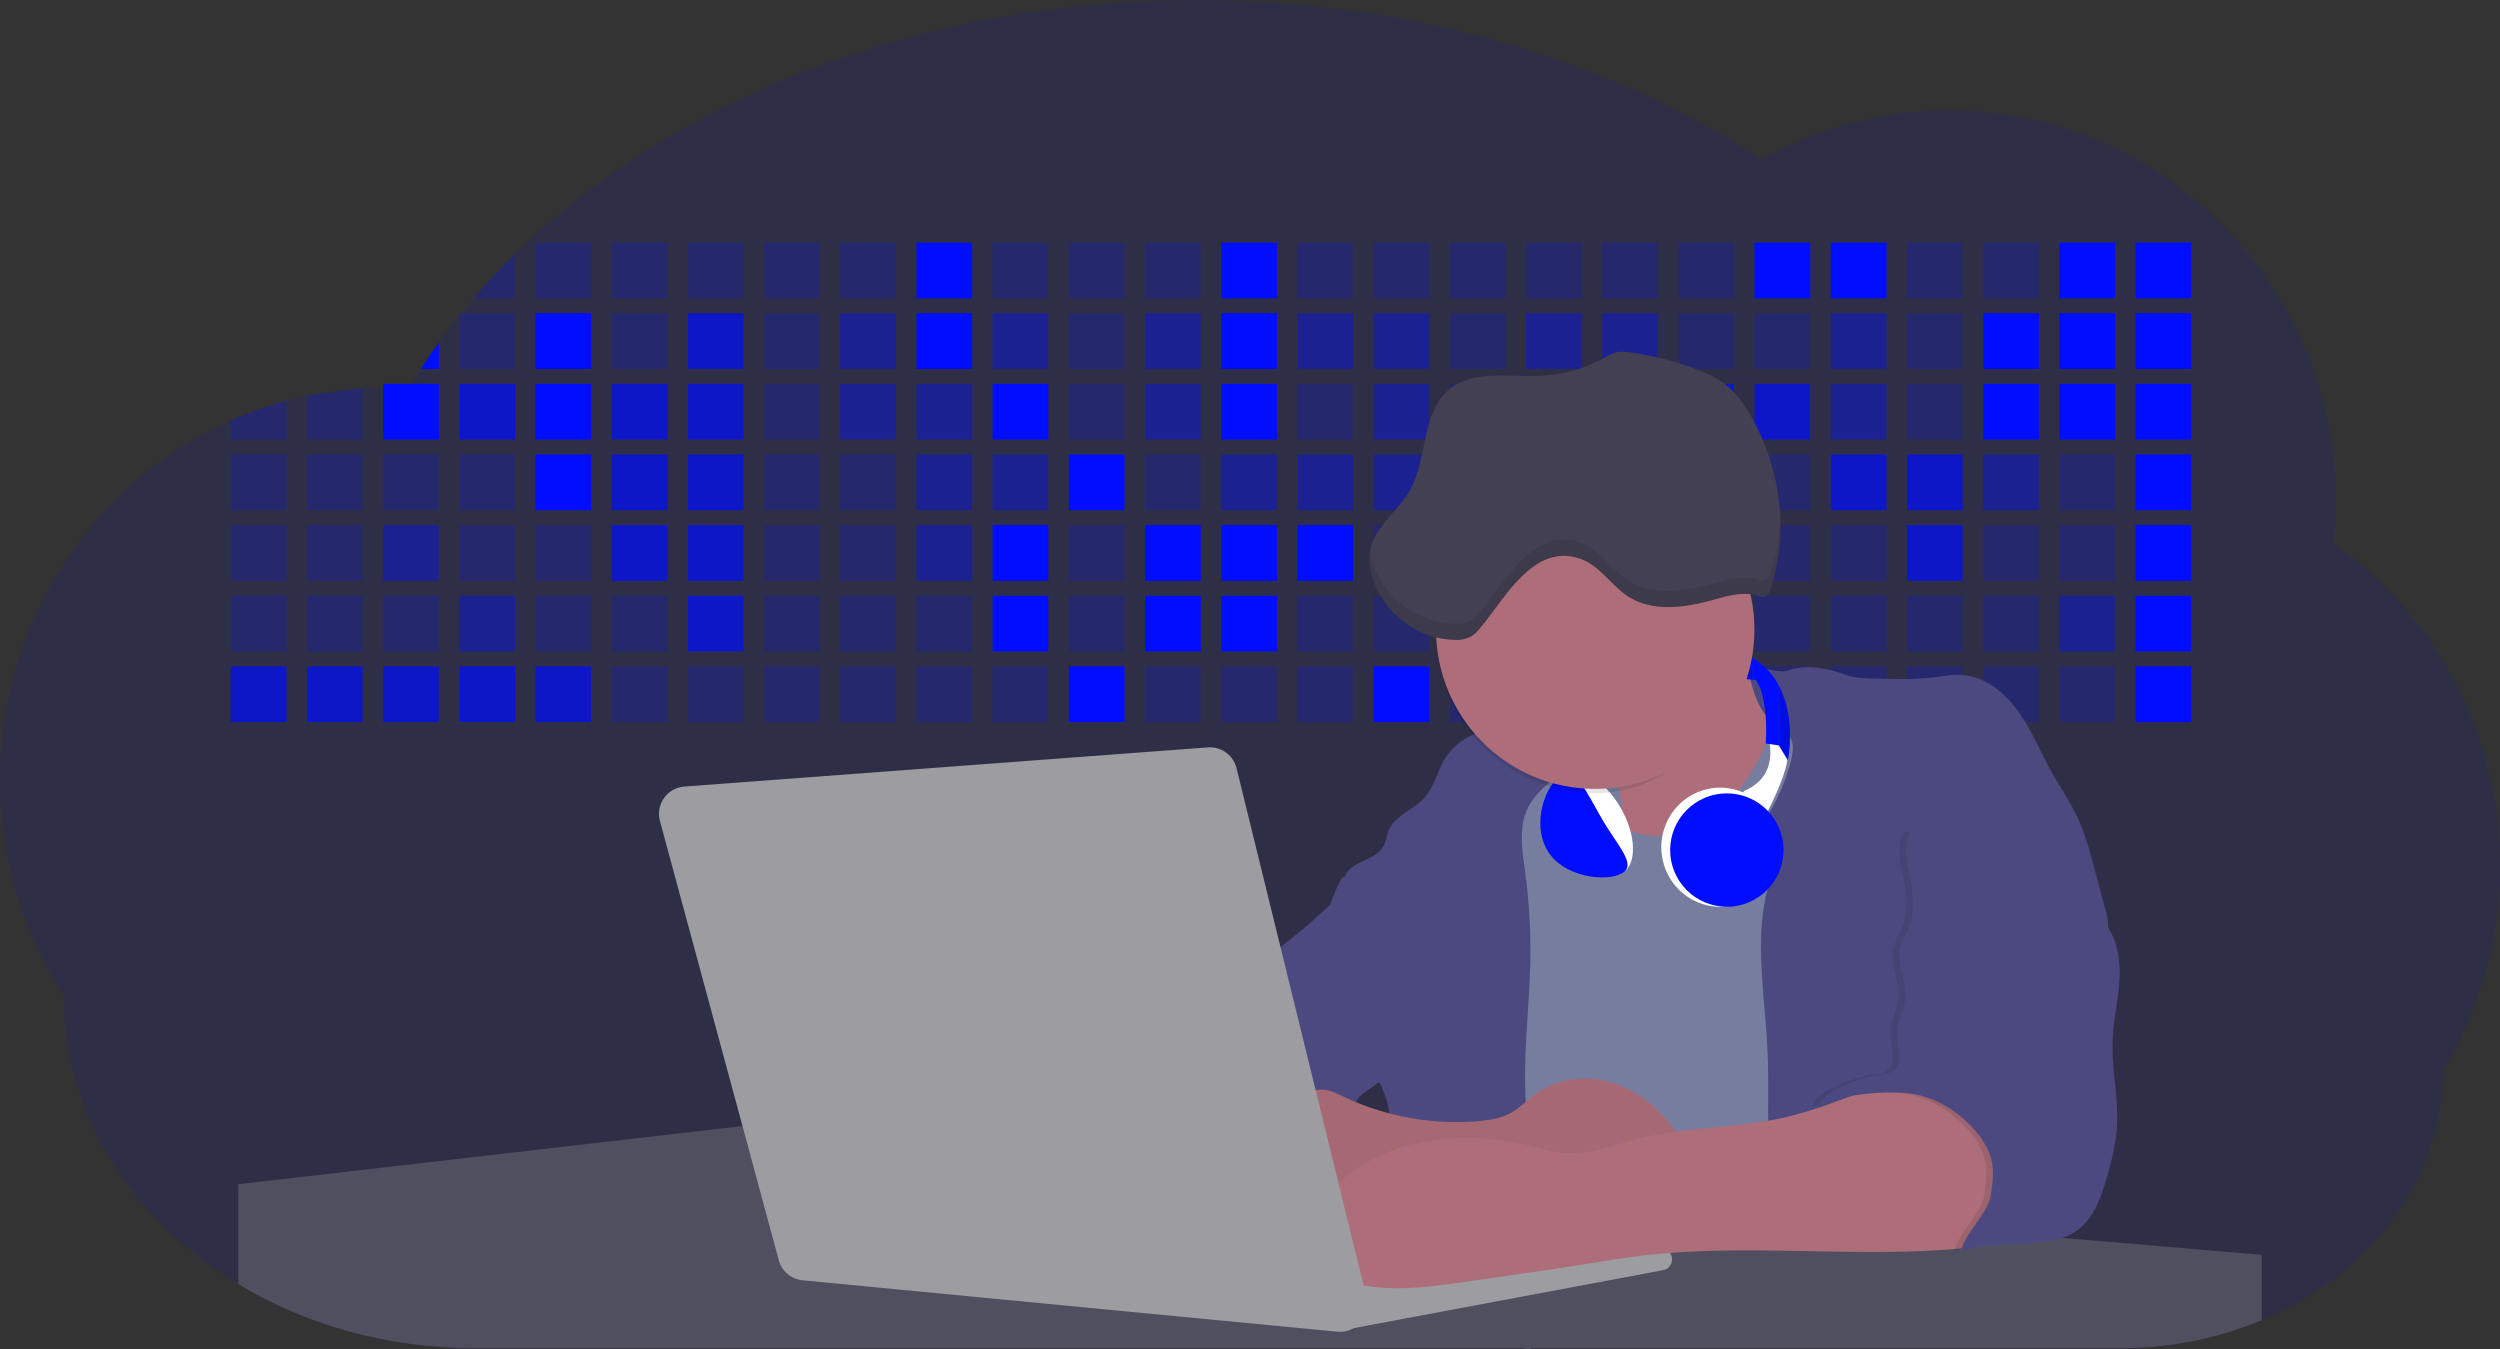 <svg id="aa7bae02-e79e-4d6b-a496-aba15f39787c" xmlns="http://www.w3.org/2000/svg" width="1144" height="617.32" viewBox="0 0 1144 617.32"><rect x="0" y="0" width="1144" height="617.32" fill="#333333" stroke="none"/><path d="M1172,537.57a181.92,181.92,0,0,1-6.85,49.6,180.06,180.06,0,0,1-19.27,44.28c0,50.1-33.82,93.4-82.91,114a167.3,167.3,0,0,1-64.73,12.8H245.17c-40.25,0-77.55-10.86-108.14-29.36A185.76,185.76,0,0,1,112.2,711c-34-29.22-55.08-69.6-55.08-114.2A180.5,180.5,0,0,1,28,498.08c0-73.36,43.39-136.44,105.55-164.29a174.52,174.52,0,0,1,25.51-9.12q4.63-1.26,9.36-2.26a175.39,175.39,0,0,1,25.51-3.5q4.65-.29,9.35-.33H205c3.46,0,6.89.12,10.3.32l1.12-1.9q2.06-3.44,4.22-6.81,3.9-6.14,8.18-12.1,4.48-6.29,9.35-12.38l.83-1q2.76-3.44,5.64-6.8,9-10.49,19-20.35c72.11-70.68,185.08-116.18,312.08-116.18,98.82,0,189.15,27.55,258.34,73.07A174.18,174.18,0,0,1,920,191.86c97.74,0,177,80.37,177,179.51a184.9,184.9,0,0,1-1,18.78A180,180,0,0,1,1172,537.57Z" transform="translate(-28 -141.34)" fill="#000dff" opacity="0.1"/><path d="M263.66,257.52v20.35h-19Q253.59,267.39,263.66,257.52Z" transform="translate(-28 -141.34)" fill="#000dff" opacity="0.2"/><rect x="245.02" y="111.02" width="25.51" height="25.51" fill="#000dff" opacity="0.2"/><rect x="279.88" y="111.02" width="25.51" height="25.51" fill="#000dff" opacity="0.2"/><rect x="314.75" y="111.02" width="25.51" height="25.51" fill="#000dff" opacity="0.2"/><rect x="349.61" y="111.02" width="25.51" height="25.51" fill="#000dff" opacity="0.2"/><rect x="384.48" y="111.02" width="25.51" height="25.51" fill="#000dff" opacity="0.2"/><rect x="419.35" y="111.02" width="25.51" height="25.51" fill="#000dff"/><rect x="454.21" y="111.02" width="25.51" height="25.51" fill="#000dff" opacity="0.2"/><rect x="489.08" y="111.02" width="25.51" height="25.51" fill="#000dff" opacity="0.2"/><rect x="523.94" y="111.02" width="25.51" height="25.51" fill="#000dff" opacity="0.2"/><rect x="558.81" y="111.02" width="25.51" height="25.51" fill="#000dff"/><rect x="593.68" y="111.02" width="25.51" height="25.51" fill="#000dff" opacity="0.2"/><rect x="628.54" y="111.02" width="25.51" height="25.51" fill="#000dff" opacity="0.2"/><rect x="663.41" y="111.02" width="25.51" height="25.51" fill="#000dff" opacity="0.2"/><rect x="698.28" y="111.02" width="25.51" height="25.51" fill="#000dff" opacity="0.2"/><rect x="733.14" y="111.02" width="25.51" height="25.51" fill="#000dff" opacity="0.2"/><rect x="768.01" y="111.02" width="25.51" height="25.51" fill="#000dff" opacity="0.2"/><rect x="802.87" y="111.02" width="25.51" height="25.51" fill="#000dff"/><rect x="837.74" y="111.02" width="25.51" height="25.51" fill="#000dff"/><rect x="872.61" y="111.02" width="25.51" height="25.51" fill="#000dff" opacity="0.2"/><rect x="907.47" y="111.02" width="25.51" height="25.51" fill="#000dff" opacity="0.2"/><rect x="942.34" y="111.02" width="25.51" height="25.51" fill="#000dff"/><rect x="977.2" y="111.02" width="25.51" height="25.51" fill="#000dff"/><path d="M228.8,298.08v12.1h-8.18Q224.52,304,228.8,298.08Z" transform="translate(-28 -141.34)" fill="#000dff"/><rect x="210.15" y="143.33" width="25.51" height="25.51" fill="#000dff" opacity="0.2"/><rect x="245.02" y="143.33" width="25.51" height="25.51" fill="#000dff"/><rect x="279.88" y="143.33" width="25.51" height="25.51" fill="#000dff" opacity="0.2"/><rect x="314.75" y="143.33" width="25.51" height="25.51" fill="#000dff" opacity="0.7"/><rect x="349.61" y="143.33" width="25.51" height="25.51" fill="#000dff" opacity="0.2"/><rect x="384.48" y="143.33" width="25.51" height="25.51" fill="#000dff" opacity="0.4"/><rect x="419.35" y="143.33" width="25.51" height="25.51" fill="#000dff"/><rect x="454.21" y="143.33" width="25.51" height="25.51" fill="#000dff" opacity="0.4"/><rect x="489.08" y="143.33" width="25.51" height="25.51" fill="#000dff" opacity="0.2"/><rect x="523.94" y="143.33" width="25.51" height="25.51" fill="#000dff" opacity="0.4"/><rect x="558.81" y="143.33" width="25.51" height="25.51" fill="#000dff"/><rect x="593.68" y="143.33" width="25.51" height="25.51" fill="#000dff" opacity="0.4"/><rect x="628.54" y="143.33" width="25.51" height="25.51" fill="#000dff" opacity="0.4"/><rect x="663.41" y="143.33" width="25.51" height="25.51" fill="#000dff" opacity="0.2"/><rect x="698.28" y="143.33" width="25.51" height="25.51" fill="#000dff" opacity="0.4"/><rect x="733.14" y="143.33" width="25.51" height="25.51" fill="#000dff" opacity="0.4"/><rect x="768.01" y="143.33" width="25.51" height="25.51" fill="#000dff" opacity="0.2"/><rect x="802.87" y="143.33" width="25.51" height="25.51" fill="#000dff" opacity="0.2"/><rect x="837.74" y="143.33" width="25.51" height="25.51" fill="#000dff" opacity="0.4"/><rect x="872.61" y="143.33" width="25.51" height="25.51" fill="#000dff" opacity="0.2"/><rect x="907.47" y="143.33" width="25.51" height="25.51" fill="#000dff"/><rect x="942.34" y="143.33" width="25.51" height="25.51" fill="#000dff"/><rect x="977.2" y="143.33" width="25.51" height="25.51" fill="#000dff"/><path d="M159.06,324.67V342.5H133.55v-8.71A174.52,174.52,0,0,1,159.06,324.67Z" transform="translate(-28 -141.34)" fill="#000dff" opacity="0.2"/><polygon points="165.93 177.57 165.93 201.16 140.42 201.16 140.42 181.07 165.93 177.57" fill="#000dff" opacity="0.2"/><rect x="175.28" y="175.65" width="25.51" height="25.51" fill="#000dff"/><rect x="210.15" y="175.65" width="25.51" height="25.51" fill="#000dff" opacity="0.7"/><rect x="245.02" y="175.65" width="25.51" height="25.51" fill="#000dff"/><rect x="279.88" y="175.65" width="25.51" height="25.51" fill="#000dff" opacity="0.7"/><rect x="314.75" y="175.65" width="25.51" height="25.51" fill="#000dff" opacity="0.7"/><rect x="349.61" y="175.65" width="25.51" height="25.51" fill="#000dff" opacity="0.2"/><rect x="384.48" y="175.65" width="25.51" height="25.51" fill="#000dff" opacity="0.4"/><rect x="419.35" y="175.65" width="25.51" height="25.51" fill="#000dff" opacity="0.4"/><rect x="454.21" y="175.65" width="25.51" height="25.51" fill="#000dff"/><rect x="489.08" y="175.65" width="25.51" height="25.51" fill="#000dff" opacity="0.2"/><rect x="523.94" y="175.65" width="25.51" height="25.51" fill="#000dff" opacity="0.4"/><rect x="558.81" y="175.65" width="25.51" height="25.51" fill="#000dff"/><rect x="593.68" y="175.65" width="25.51" height="25.51" fill="#000dff" opacity="0.2"/><rect x="628.54" y="175.65" width="25.51" height="25.51" fill="#000dff" opacity="0.4"/><rect x="663.41" y="175.65" width="25.51" height="25.51" fill="#000dff" opacity="0.2"/><rect x="698.28" y="175.65" width="25.51" height="25.51" fill="#000dff"/><rect x="733.14" y="175.65" width="25.51" height="25.51" fill="#000dff" opacity="0.2"/><rect x="768.01" y="175.65" width="25.51" height="25.51" fill="#000dff" opacity="0.7"/><rect x="802.87" y="175.65" width="25.51" height="25.51" fill="#000dff" opacity="0.7"/><rect x="837.74" y="175.65" width="25.51" height="25.51" fill="#000dff" opacity="0.4"/><rect x="872.61" y="175.65" width="25.51" height="25.51" fill="#000dff" opacity="0.2"/><rect x="907.47" y="175.65" width="25.51" height="25.51" fill="#000dff"/><rect x="942.34" y="175.65" width="25.51" height="25.51" fill="#000dff"/><rect x="977.2" y="175.65" width="25.51" height="25.51" fill="#000dff"/><rect x="105.55" y="207.96" width="25.51" height="25.51" fill="#000dff" opacity="0.2"/><rect x="140.42" y="207.96" width="25.51" height="25.51" fill="#000dff" opacity="0.2"/><rect x="175.28" y="207.96" width="25.51" height="25.51" fill="#000dff" opacity="0.2"/><rect x="210.15" y="207.96" width="25.51" height="25.51" fill="#000dff" opacity="0.2"/><rect x="245.02" y="207.96" width="25.51" height="25.51" fill="#000dff"/><rect x="279.88" y="207.96" width="25.51" height="25.51" fill="#000dff" opacity="0.7"/><rect x="314.75" y="207.96" width="25.51" height="25.51" fill="#000dff" opacity="0.7"/><rect x="349.61" y="207.96" width="25.51" height="25.51" fill="#000dff" opacity="0.2"/><rect x="384.48" y="207.96" width="25.51" height="25.51" fill="#000dff" opacity="0.2"/><rect x="419.35" y="207.96" width="25.51" height="25.51" fill="#000dff" opacity="0.4"/><rect x="454.21" y="207.96" width="25.51" height="25.51" fill="#000dff" opacity="0.4"/><rect x="489.08" y="207.96" width="25.51" height="25.51" fill="#000dff"/><rect x="523.94" y="207.96" width="25.51" height="25.51" fill="#000dff" opacity="0.2"/><rect x="558.81" y="207.96" width="25.51" height="25.51" fill="#000dff" opacity="0.4"/><rect x="593.68" y="207.96" width="25.51" height="25.51" fill="#000dff" opacity="0.4"/><rect x="628.54" y="207.96" width="25.51" height="25.51" fill="#000dff" opacity="0.4"/><rect x="663.41" y="207.96" width="25.51" height="25.51" fill="#000dff" opacity="0.4"/><rect x="698.28" y="207.96" width="25.51" height="25.51" fill="#000dff" opacity="0.2"/><rect x="733.14" y="207.96" width="25.51" height="25.51" fill="#000dff" opacity="0.2"/><rect x="768.01" y="207.96" width="25.51" height="25.51" fill="#000dff" opacity="0.2"/><rect x="802.87" y="207.96" width="25.51" height="25.51" fill="#000dff" opacity="0.2"/><rect x="837.74" y="207.96" width="25.51" height="25.51" fill="#000dff" opacity="0.7"/><rect x="872.61" y="207.96" width="25.51" height="25.51" fill="#000dff" opacity="0.7"/><rect x="907.47" y="207.96" width="25.51" height="25.51" fill="#000dff" opacity="0.4"/><rect x="942.34" y="207.96" width="25.51" height="25.51" fill="#000dff" opacity="0.2"/><rect x="977.2" y="207.96" width="25.51" height="25.51" fill="#000dff"/><rect x="105.55" y="240.28" width="25.51" height="25.51" fill="#000dff" opacity="0.2"/><rect x="140.42" y="240.28" width="25.51" height="25.51" fill="#000dff" opacity="0.2"/><rect x="175.28" y="240.28" width="25.51" height="25.51" fill="#000dff" opacity="0.4"/><rect x="210.15" y="240.28" width="25.51" height="25.51" fill="#000dff" opacity="0.2"/><rect x="245.02" y="240.28" width="25.51" height="25.51" fill="#000dff" opacity="0.2"/><rect x="279.88" y="240.28" width="25.51" height="25.51" fill="#000dff" opacity="0.7"/><rect x="314.75" y="240.28" width="25.51" height="25.51" fill="#000dff" opacity="0.7"/><rect x="349.61" y="240.28" width="25.51" height="25.51" fill="#000dff" opacity="0.2"/><rect x="384.48" y="240.28" width="25.51" height="25.51" fill="#000dff" opacity="0.2"/><rect x="419.35" y="240.28" width="25.51" height="25.51" fill="#000dff" opacity="0.4"/><rect x="454.21" y="240.28" width="25.51" height="25.51" fill="#000dff"/><rect x="489.08" y="240.28" width="25.51" height="25.51" fill="#000dff" opacity="0.2"/><rect x="523.94" y="240.28" width="25.51" height="25.51" fill="#000dff"/><rect x="558.81" y="240.28" width="25.51" height="25.51" fill="#000dff"/><rect x="593.68" y="240.28" width="25.51" height="25.51" fill="#000dff"/><rect x="628.54" y="240.28" width="25.51" height="25.51" fill="#000dff" opacity="0.2"/><rect x="663.41" y="240.28" width="25.51" height="25.51" fill="#000dff"/><rect x="698.28" y="240.28" width="25.51" height="25.51" fill="#000dff" opacity="0.2"/><rect x="733.14" y="240.28" width="25.51" height="25.51" fill="#000dff" opacity="0.2"/><rect x="768.01" y="240.28" width="25.51" height="25.51" fill="#000dff" opacity="0.2"/><rect x="802.87" y="240.28" width="25.51" height="25.51" fill="#000dff" opacity="0.2"/><rect x="837.74" y="240.28" width="25.51" height="25.51" fill="#000dff" opacity="0.2"/><rect x="872.61" y="240.28" width="25.51" height="25.51" fill="#000dff" opacity="0.7"/><rect x="907.47" y="240.28" width="25.51" height="25.51" fill="#000dff" opacity="0.2"/><rect x="942.34" y="240.28" width="25.51" height="25.51" fill="#000dff" opacity="0.2"/><rect x="977.2" y="240.28" width="25.51" height="25.51" fill="#000dff"/><rect x="105.55" y="272.59" width="25.51" height="25.51" fill="#000dff" opacity="0.2"/><rect x="140.42" y="272.59" width="25.51" height="25.51" fill="#000dff" opacity="0.2"/><rect x="175.28" y="272.59" width="25.51" height="25.51" fill="#000dff" opacity="0.2"/><rect x="210.15" y="272.59" width="25.51" height="25.51" fill="#000dff" opacity="0.4"/><rect x="245.02" y="272.59" width="25.51" height="25.51" fill="#000dff" opacity="0.2"/><rect x="279.88" y="272.59" width="25.51" height="25.51" fill="#000dff" opacity="0.2"/><rect x="314.75" y="272.59" width="25.51" height="25.51" fill="#000dff" opacity="0.7"/><rect x="349.61" y="272.59" width="25.51" height="25.51" fill="#000dff" opacity="0.2"/><rect x="384.48" y="272.59" width="25.51" height="25.51" fill="#000dff" opacity="0.2"/><rect x="419.35" y="272.59" width="25.51" height="25.51" fill="#000dff" opacity="0.2"/><rect x="454.21" y="272.59" width="25.51" height="25.51" fill="#000dff"/><rect x="489.08" y="272.59" width="25.51" height="25.51" fill="#000dff" opacity="0.2"/><rect x="523.94" y="272.59" width="25.51" height="25.51" fill="#000dff"/><rect x="558.81" y="272.59" width="25.51" height="25.51" fill="#000dff"/><rect x="593.68" y="272.59" width="25.51" height="25.51" fill="#000dff" opacity="0.2"/><rect x="628.54" y="272.59" width="25.51" height="25.51" fill="#000dff" opacity="0.2"/><rect x="663.41" y="272.59" width="25.51" height="25.51" fill="#000dff" opacity="0.2"/><rect x="698.28" y="272.59" width="25.51" height="25.51" fill="#000dff" opacity="0.2"/><rect x="733.14" y="272.59" width="25.51" height="25.51" fill="#000dff" opacity="0.2"/><rect x="768.01" y="272.59" width="25.51" height="25.51" fill="#000dff" opacity="0.2"/><rect x="802.87" y="272.59" width="25.51" height="25.51" fill="#000dff" opacity="0.2"/><rect x="837.74" y="272.59" width="25.51" height="25.51" fill="#000dff" opacity="0.2"/><rect x="872.61" y="272.59" width="25.51" height="25.51" fill="#000dff" opacity="0.2"/><rect x="907.47" y="272.59" width="25.51" height="25.51" fill="#000dff" opacity="0.2"/><rect x="942.34" y="272.59" width="25.51" height="25.51" fill="#000dff" opacity="0.4"/><rect x="977.2" y="272.59" width="25.51" height="25.51" fill="#000dff"/><rect x="105.55" y="304.91" width="25.51" height="25.51" fill="#000dff" opacity="0.7"/><rect x="140.42" y="304.91" width="25.51" height="25.51" fill="#000dff" opacity="0.7"/><rect x="175.28" y="304.91" width="25.51" height="25.51" fill="#000dff" opacity="0.7"/><rect x="210.15" y="304.91" width="25.51" height="25.51" fill="#000dff" opacity="0.7"/><rect x="245.02" y="304.91" width="25.51" height="25.51" fill="#000dff" opacity="0.7"/><rect x="279.88" y="304.91" width="25.51" height="25.51" fill="#000dff" opacity="0.2"/><rect x="314.75" y="304.91" width="25.51" height="25.51" fill="#000dff" opacity="0.2"/><rect x="349.61" y="304.91" width="25.51" height="25.51" fill="#000dff" opacity="0.2"/><rect x="384.48" y="304.91" width="25.51" height="25.51" fill="#000dff" opacity="0.2"/><rect x="419.35" y="304.91" width="25.51" height="25.51" fill="#000dff" opacity="0.2"/><rect x="454.21" y="304.91" width="25.51" height="25.51" fill="#000dff" opacity="0.2"/><rect x="489.08" y="304.91" width="25.51" height="25.51" fill="#000dff"/><rect x="523.94" y="304.91" width="25.51" height="25.51" fill="#000dff" opacity="0.2"/><rect x="558.81" y="304.91" width="25.51" height="25.51" fill="#000dff" opacity="0.2"/><rect x="593.68" y="304.91" width="25.51" height="25.51" fill="#000dff" opacity="0.2"/><rect x="628.54" y="304.91" width="25.51" height="25.51" fill="#000dff"/><rect x="663.41" y="304.91" width="25.51" height="25.51" fill="#000dff" opacity="0.2"/><rect x="698.28" y="304.91" width="25.51" height="25.51" fill="#000dff" opacity="0.2"/><rect x="733.14" y="304.91" width="25.51" height="25.51" fill="#000dff" opacity="0.2"/><rect x="768.01" y="304.91" width="25.51" height="25.51" fill="#000dff" opacity="0.2"/><rect x="802.87" y="304.91" width="25.51" height="25.51" fill="#000dff" opacity="0.2"/><rect x="837.74" y="304.91" width="25.51" height="25.51" fill="#000dff" opacity="0.2"/><rect x="872.61" y="304.91" width="25.51" height="25.51" fill="#000dff" opacity="0.2"/><rect x="907.47" y="304.91" width="25.51" height="25.51" fill="#000dff" opacity="0.2"/><rect x="942.34" y="304.91" width="25.51" height="25.51" fill="#000dff" opacity="0.2"/><rect x="977.2" y="304.91" width="25.51" height="25.51" fill="#000dff"/><circle cx="734.52" cy="363.89" r="34.87" fill="#767d9f"/><path d="M760.71,460.87q5.22,22.78,8.86,45.9c.73,4.58,1.38,9.41-.28,13.74-1.39,3.61-4.22,6.43-6.44,9.59s-3.9,7.21-2.55,10.83,5.29,5.6,9.05,6.62c10.76,2.9,22.23.79,32.94-2.35a53.29,53.29,0,0,0,13.81-5.72c4.54-2.88,8.26-6.88,11.68-11,15.61-18.93,25.83-41.65,35.45-64.23a39.12,39.12,0,0,1-33.11-13.34c-3.94-4.63-6.83-11.08-4.61-16.74-6.51,3.57-14.24,3.81-21.25,6.25a75.49,75.49,0,0,0-12.5,6.15q-7.18,4.15-14.28,8.46C772.07,458.29,767,461.19,760.71,460.87Z" transform="translate(-28 -141.34)" fill="#ae6e79"/><path d="M833.64,487.05c-6.11,11.89-14.06,23.32-25.41,30.4s-26.63,9-38,2c-5.6-3.42-9.84-8.62-14.73-13s-11-8.13-17.57-7.56c-7.24.63-12.91,6.28-17.76,11.69-7.36,8.22-14.47,16.79-19.68,26.52-10,18.7-12.37,40.56-11.93,61.76s3.51,42.29,3.58,63.49c.1,26.08-4.32,51.95-8.79,77.64,41.1-5.06,82.25,6,123.44,10.19,26.36,2.71,52.92,2.65,79.42,2.58,4.66,0,9.62-.12,13.5-2.7a18.2,18.2,0,0,0,5.59-6.64c3.66-6.75,5.13-14.45,6.15-22.06,2.59-19.22,2.67-38.68,2.74-58.08.18-47,.35-94.17-5.62-140.8-1.47-11.47-3.35-23-7.75-33.73s-11.58-20.6-21.62-26.35c-6.45-3.7-21.4-10.14-29-6.41C841.67,460.15,837.73,479.09,833.64,487.05Z" transform="translate(-28 -141.34)" fill="#767d9f"/><path d="M836.68,619.77c-1.55-29-7.86-59.95,5.57-85.69,3.3-6.32-8.54-14.21-4.88-20.33a92.08,92.08,0,0,0,10.06-23.93c.76-2.89,1.37-5.95.65-8.85-1.33-5.29-6.56-8.44-11-11.66-4.9-3.56-7.42-14.41-9-20.28s12.57,1.2,18.26-.89c7.9-2.89,17.94-1.07,25.82,1.86,4.4,1.62,9.18,1.76,13.87,1.88,9.11.24,18.25.47,27.29-.65,4.06-.51,8.13-1.28,12.21-1.05,10.41.59,19.46,7.71,25.62,16.13s10.08,18.23,15.13,27.35c4.21,7.6,9.23,14.78,12.82,22.69,3.18,7,5.19,14.52,7.18,22l5.13,19.19a25.58,25.58,0,0,1,1.26,8.51c-.26,3.07-1.62,5.93-3,8.66A164.12,164.12,0,0,1,971,603.2c-10.79,13.23-23.89,25.16-30.3,41-2.5,6.17-3.89,12.73-5.16,19.27a707.94,707.94,0,0,0-10.9,79.15,174.2,174.2,0,0,0-36.52-12.21,177.61,177.61,0,0,0-19-3c-5.59-.58-12.8.52-18.12-1-8.9-2.53-9.88-17.58-11.23-25.46-2.16-12.55-2.59-25.32-2.67-38C837,648.53,837.45,634.14,836.68,619.77Z" transform="translate(-28 -141.34)" fill="#4c4981"/><path d="M641.23,565.54c4.21,24,8.85,48.07,18,70.62-.23.22-.46.42-.69.62-.81.69-1.65,1.34-2.53,2-2.05,1.44-4.3,2.66-6,4.54a8,8,0,0,0-1.5,2.45,5.48,5.48,0,0,0,0,4.47c-4.77,2.11-10.31,1.46-15.66,1.26-4.61-.17-9.08,0-12.78,2.53-5.14,3.54-6.69,10.34-7.52,16.52q-.46,3.38-.79,6.77-.32,3.15-.52,6.32a188.61,188.61,0,0,0-.19,21q.08,1.92.21,3.84c-16.34-.39-31.23-8.91-45.32-17.19-3.22-1.89-6.54-3.88-8.63-7A15.8,15.8,0,0,1,555,674c0-.51.09-1,.16-1.52a41.58,41.58,0,0,1,2.29-8.68,107.2,107.2,0,0,1,19.19-32.65c3.58-4.18,7.61-8.27,9.28-13.52.73-2.29,1-4.72,1.74-7,3.32-9.88,15.3-14.55,19.4-24.14,1-2.29,1.46-4.8,2.7-7a17.63,17.63,0,0,1,4.25-4.75c.73-.61,1.49-1.2,2.24-1.79q10.54-8.26,20.31-17.45,1.82-1.71,3.6-3.46A59.48,59.48,0,0,0,641.23,565.54Z" transform="translate(-28 -141.34)" fill="#4c4981"/><path d="M742,494.56c-1.44,1.52-3,2.95-4.53,4.37l-.41.37-1.62,1.5a39,39,0,0,0-7.55,8.79l-.17.28c-5.1,9.13-3.21,20.37-1.79,30.74a261.55,261.55,0,0,1,2.37,39c-.26,18-2.38,35.88-2.42,53.86,0,4.08.09,8.15.27,12.23.29,6.63.79,13.25,1.39,19.87.65,7.26,1.43,14.51,2.16,21.76.58,5.61,1.13,11.21,1.59,16.81.23,2.9.45,5.79.63,8.69.21,3.4.38,6.81.48,10.21h0c.07,2.16.11,4.31.11,6.47,0,1.23,0,2.45,0,3.67q0,3.51-.19,7-.2,4.49-.61,9c-.31,3.27-.86,6.84-3.16,9.14-.14.14-.29.27-.44.4l-3.24-.4a332.72,332.72,0,0,0-67.3-1.2c.49-3.38.94-6.75,1.38-10.14.2-1.6.4-3.21.59-4.82q.33-2.76.63-5.52c.23-2,.44-4,.64-6q.78-7.73,1.37-15.47.87-11.29,1.32-22.62.22-5.41.34-10.83.17-6.72.16-13.45,0-6.54-.11-13.1c0-1.44-.06-2.88-.18-4.31a27.35,27.35,0,0,0-.53-3.83,49.87,49.87,0,0,0-3-8.48c-.22-.52-.43-1-.64-1.55-.12-.27-.23-.55-.34-.82,5.76-5.13,9.86-12,13.8-18.76,6.39-10.89,12.93-22.26,14-34.84s-5.18-26.71-17.2-30.55c-3.27-1-6.73-1.28-10.1-1.87-3.18-.56-9.81-1.83-13.49-4.11q-3,3.08-6,6.05a22.15,22.15,0,0,1,2.17-8.71l1.42.07a2.71,2.71,0,0,1-.16-1c0-1.07.74-2.28,2.32-3.62,4.71-4,12.12-4.89,15.09-10.3,1.24-2.25,1.45-4.93,2.45-7.29,2.87-6.73,11.11-9.21,16.07-14.59s6.2-13,10.21-19a28.62,28.62,0,0,1,12-10c.4-.19.81-.38,1.22-.55,8.3-3.55,18.16-4.36,26.76-4.34,3.34,0,12,.1,16.24,1.79a5.32,5.32,0,0,1,1.85,1.13C752.37,480.61,745.34,491,742,494.56Z" transform="translate(-28 -141.34)" fill="#4c4981"/><path d="M642.72,542.69a60.88,60.88,0,0,1,46.74,4.87c7.2,4,13.66,9.58,17.62,16.78,5.95,10.8,5.69,23.82,5.27,36.15-.21,6.17-.48,12.56-3.2,18.1C706,625,700.06,629.4,694,633a42.24,42.24,0,0,1-12.32,5.33c-6.72,1.46-13.7.22-20.47-1-7.36-1.36-15.26-3-20.37-8.48-3-3.18-4.64-7.31-6.26-11.35q-3.49-8.75-7-17.48c-4.05-10.11-5.42-18.52-.07-28.37,2.43-4.49,5.4-8.69,7.8-13.21C636.51,556.14,640.81,543.28,642.72,542.69Z" transform="translate(-28 -141.34)" fill="#4c4981"/><path d="M1063,715.56v29.9a167.3,167.3,0,0,1-64.73,12.8H728.58c-.14.14-.29.27-.44.4l-3.24-.4H245.17c-40.25,0-77.55-10.86-108.14-29.36V683.25l230.72-26.63.18,0L502.29,668l34.77,3,18.06,1.53,37.38,3.17,19.23,1.63,28,2.38,3.94.33,20.18,1.71L691.23,684l38.5,3.26,64.18,5.45,45.15,3.83,74.14,6.29,14.1,1.19,1.52.13,1.32.11,18.62,1.58,20.44,1.74,2.37.2Z" transform="translate(-28 -141.34)" fill="#504f60"/><polygon points="764 573.12 474.86 523.77 463.65 580.46 596.19 596.33 637 601.44 749.26 579.33 764 573.12" fill="#9c9ca1"/><path d="M642.33,739.94l144.86-27.23a5,5,0,0,1,5.94,4.93h0a5,5,0,0,1-4.09,4.93L647.57,749.06Z" transform="translate(-28 -141.34)" fill="#9c9ca1"/><path d="M705.17,654.31c4.51-.42,9.08-1.13,13.14-3.13,5-2.49,8.89-6.78,13.52-9.94,10.18-7,23.8-7.94,35.47-3.92s21.41,12.63,28.23,22.91c4.53,6.85,7.93,15.59,4.73,23.15a30.51,30.51,0,0,1-4.12,6.44l-8.34,10.9a29,29,0,0,1-5.66,6.09c-3.12,2.27-7,3.2-10.82,3.76-10.15,1.48-20.48.64-30.71,1.32-17.57,1.17-34.73,6.83-52.34,6.64-10.12-.11-20.11-2.15-30-4.19l-43.77-9c-7.62-1.56-16.23-3.84-19.82-10.75-1.61-3.11-1.91-6.71-2.1-10.21-.52-9.64,0-20.36,6.68-27.31,6.28-6.52,16.21-8.58,23.71-13.4,9.18-5.91,12.21-4,21.89.44A120,120,0,0,0,705.17,654.31Z" transform="translate(-28 -141.34)" fill="#ae6e79"/><path d="M705.17,654.31c4.51-.42,9.08-1.13,13.14-3.13,5-2.49,8.89-6.78,13.52-9.94,10.18-7,23.8-7.94,35.47-3.92s21.41,12.63,28.23,22.91c4.53,6.85,7.93,15.59,4.73,23.15a30.51,30.51,0,0,1-4.12,6.44l-8.34,10.9a29,29,0,0,1-5.66,6.09c-3.12,2.27-7,3.2-10.82,3.76-10.15,1.48-20.48.64-30.71,1.32-17.57,1.17-34.73,6.83-52.34,6.64-10.12-.11-20.11-2.15-30-4.19l-43.77-9c-7.62-1.56-16.23-3.84-19.82-10.75-1.61-3.11-1.91-6.71-2.1-10.21-.52-9.64,0-20.36,6.68-27.31,6.28-6.52,16.21-8.58,23.71-13.4,9.18-5.91,12.21-4,21.89.44A120,120,0,0,0,705.17,654.31Z" transform="translate(-28 -141.34)" opacity="0.05"/><path d="M880.94,640.6c-12.28,4.75-24.63,9.52-37.49,12.35-21.56,4.75-44.12,4-65.51,9.43-11.3,2.88-22.53,7.52-34.14,6.58-5.19-.42-10.2-2-15.25-3.2-28.37-7-60.62-4.73-83.66,13.27-7.88,6.15-14.33,13.82-20.18,22a14.7,14.7,0,0,0,5.91,21.88A86.62,86.62,0,0,0,659,730.48c13.13,1.16,26.32-.7,39.38-2.56,19.38-2.75,38.77-5.51,58.1-8.6,6.94-1.11,13.88-2.26,20.86-3.14,50.23-6.35,101.37,1.37,151.73-3.93,5.09-.54,10.27-1.24,14.9-3.41,11.72-5.5,17.52-20,15.1-32.74s-11.76-23.33-23-29.83c-9.42-5.47-19.58-7.68-30.07-10C896.26,634,890.32,637,880.94,640.6Z" transform="translate(-28 -141.34)" fill="#ae6e79"/><path d="M988.67,564.44c5.54,7.26,6.72,17,6.12,26.09s-2.76,18.08-3.08,27.21c-.44,12.52,2.58,25,2.07,37.48-.36,8.73-2.43,17.29-4.88,25.67-2.89,9.89-7.07,20.52-16.2,25.27-12.12,6.31-37.54,2.76-50.29,7.7,1.16-7.23,12.28-17.7,13.44-24.93.8-5,1.61-10.14.75-15.15-1.1-6.39-4.85-12.06-9.3-16.78-7.08-7.51-16.32-13.16-26.47-15s-35-.33-43.12,6.08c-1-6.62,17.6-13,24.14-14.43,3.26-.73,7-.32,9.61-2.39,5-3.92,1.37-11.73,1.61-18,.19-5,3.11-9.58,3.7-14.58,1-8-4.22-16.15-2.17-24,.76-2.9,2.45-5.45,3.62-8.21,3.56-8.45,2-18.09.1-27.07-1.18-5.64-2.33-12,.81-16.81,2.91-4.49,11.17,11.5,16.46,10.76,17.47-2.45,33.28-15.4,47.39-4.8,7.19,5.4,8.13,11,11,18.71C976.77,554.6,984,558.36,988.67,564.44Z" transform="translate(-28 -141.34)" opacity="0.1"/><path d="M991.67,564.44c5.54,7.26,6.72,17,6.12,26.09s-2.76,18.08-3.08,27.21c-.44,12.52,2.58,25,2.07,37.48-.36,8.73-2.43,17.29-4.88,25.67-2.89,9.89-7.07,20.52-16.2,25.27-12.12,6.31-37.54,2.76-50.29,7.7,1.16-7.23,12.28-17.7,13.44-24.93.8-5,1.61-10.14.75-15.15-1.1-6.39-4.85-12.06-9.3-16.78-7.08-7.51-16.32-13.16-26.47-15s-35-.33-43.12,6.08c-1-6.62,17.6-13,24.14-14.43,3.26-.73,7-.32,9.61-2.39,5-3.92,1.37-11.73,1.61-18,.19-5,3.11-9.58,3.7-14.58,1-8-4.22-16.15-2.17-24,.76-2.9,2.45-5.45,3.62-8.21,3.56-8.45,2-18.09.1-27.07-1.18-5.64-2.33-12,.81-16.81,2.91-4.49,8.6-6.19,13.89-6.94a68.42,68.42,0,0,1,50,12.9c7.19,5.4,8.13,11,11,18.71C979.77,554.6,987,558.36,991.67,564.44Z" transform="translate(-28 -141.34)" fill="#4c4981"/><path d="M330,517.06,384.37,718a12.55,12.55,0,0,0,10.91,9.21L640,750.72a12.54,12.54,0,0,0,13.38-15.48L593.84,492.86a12.54,12.54,0,0,0-13.12-9.51L341.13,501.27A12.54,12.54,0,0,0,330,517.06Z" transform="translate(-28 -141.34)" fill="#9c9ca1"/><ellipse cx="787.11" cy="387.68" rx="26.9" ry="27.25" fill="#fff"/><path d="M837.2,479.31s5.67,16.86-11.06,23.95L824,507l10.48,10.34S847.4,493.77,846,485.4C846,485.4,844,476.9,837.2,479.31Z" transform="translate(-28 -141.34)" fill="#fff"/><circle cx="790.2" cy="388.99" r="25.94" fill="#000dff"/><path d="M846.13,489.23l-4.12-6.8-6-.85c1.28-22.39-4.53-29.06-4.53-29.06l-1.35-.13-5.88-.57-11.06-11.48v-3.26c15.54,1.85,24.13,9.23,28.77,17.88C850.16,470.14,846.13,489.23,846.13,489.23Z" transform="translate(-28 -141.34)" fill="#000dff"/><path d="M830.18,448.27v4.12l-5.88-.57-11.06-11.48S830.35,444.17,830.18,448.27Z" transform="translate(-28 -141.34)" stroke="#4c4981" stroke-miterlimit="10" opacity="0.1"/><path d="M846.13,489.23l-4.12-6.8V455C850.16,470.14,846.13,489.23,846.13,489.23Z" transform="translate(-28 -141.34)" stroke="#4c4981" stroke-miterlimit="10" opacity="0.1"/><ellipse cx="757.11" cy="518.2" rx="14.43" ry="26.32" transform="translate(-185.67 306.64) rotate(-30)" fill="#fff"/><path d="M761,516c7.27,12.59,16.19,21,9.29,25s-27,2-34.27-10.6-.67-30,6.23-34S753.72,503.38,761,516Z" transform="translate(-28 -141.34)" fill="#000dff"/><path d="M825.73,425.3c0,40.23-27.53,79-67.76,79a72.85,72.85,0,0,1,0-145.7C798.2,358.64,825.73,385.06,825.73,425.3Z" transform="translate(-28 -141.34)" opacity="0.1"/><circle cx="729.97" cy="288.15" r="72.85" fill="#ae6e79"/><path d="M751.57,397.21c8.67,3.19,13.8,12.15,21.58,17.14,11,7,25.32,5.19,37.88,1.73,7-1.91,14.32-4.24,21.21-2.12a6,6,0,0,0,3.23.46c1.5-.43,2.24-2.09,2.73-3.57,8.52-25.4,4.69-54.17-8.17-77.67-3.32-6.06-7.3-11.92-12.78-16.13-4.32-3.31-9.4-5.48-14.52-7.33a145,145,0,0,0-28.88-7.13,17.94,17.94,0,0,0-5.27-.17c-2.41.39-4.57,1.69-6.72,2.85A68.78,68.78,0,0,1,732,313.38c-14,.53-30-2.77-40.79,6.21-13,10.77-9.76,31.78-18.19,46.4-5.58,9.67-16.34,16.69-18.11,27.7a25.57,25.57,0,0,0,.63,10.07c4.12,16.94,20.52,30.06,38,30.37a14.42,14.42,0,0,0,7.76-1.59,17.55,17.55,0,0,0,4.09-3.89C716.84,415.09,729.94,389.25,751.57,397.21Z" transform="translate(-28 -141.34)" fill="#444053"/><path d="M838.2,403.48c-.49,1.48-1.23,3.14-2.73,3.57a6,6,0,0,1-3.23-.46c-6.89-2.12-14.25.21-21.2,2.12-12.57,3.46-26.92,5.31-37.88-1.73-7.79-5-12.91-14-21.59-17.14-21.63-8-34.73,17.88-46.21,31.44a17.55,17.55,0,0,1-4.09,3.89,14.42,14.42,0,0,1-7.76,1.59c-17.42-.31-33.83-13.43-38-30.37-.23-1-.43-2-.58-3,0,.09,0,.17-.05.26a25.57,25.57,0,0,0,.63,10.07c4.12,16.94,20.53,30.06,38,30.37a14.42,14.42,0,0,0,7.76-1.59,17.55,17.55,0,0,0,4.09-3.89c11.48-13.56,24.58-39.4,46.21-31.44,8.68,3.19,13.8,12.15,21.59,17.14,11,7,25.31,5.19,37.88,1.73,7-1.91,14.31-4.24,21.2-2.12a6,6,0,0,0,3.23.46c1.5-.43,2.24-2.09,2.73-3.57a90.29,90.29,0,0,0,4.48-32.26A88.8,88.8,0,0,1,838.2,403.48Z" transform="translate(-28 -141.34)" opacity="0.1"/></svg>